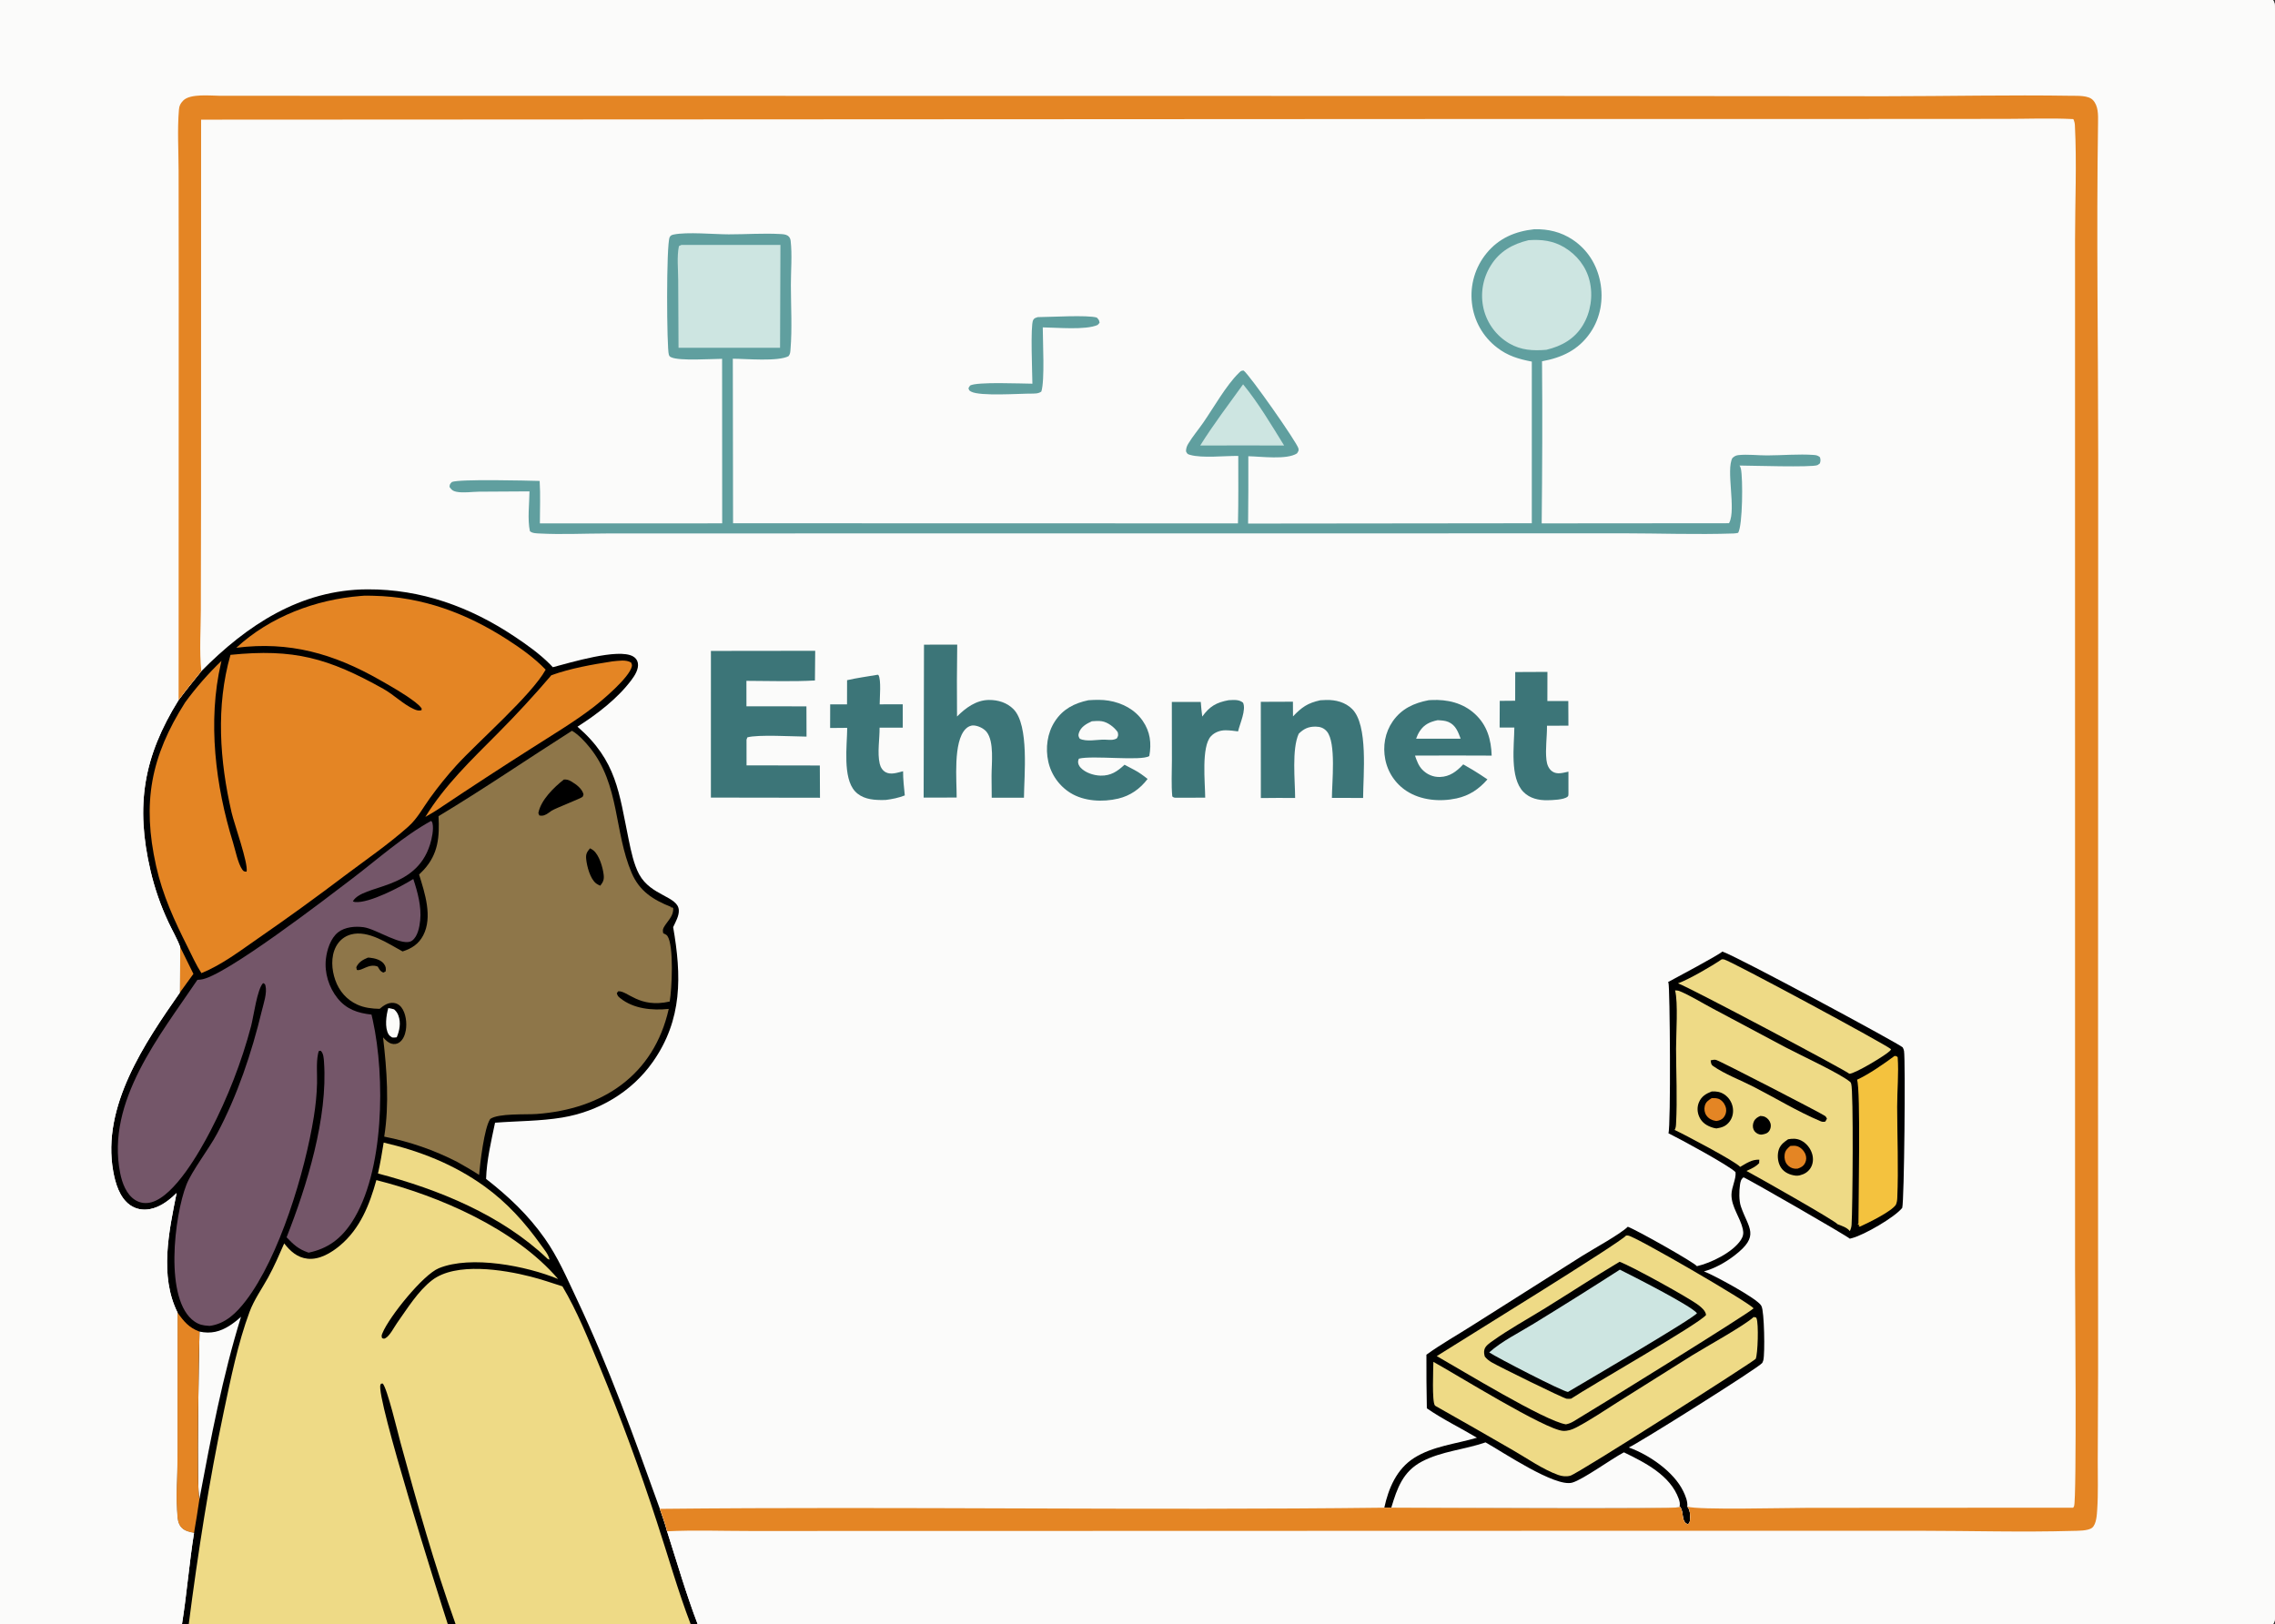 <?xml version="1.0" encoding="utf-8" ?>
<svg xmlns="http://www.w3.org/2000/svg" xmlns:xlink="http://www.w3.org/1999/xlink" width="1434" height="1024">
	<rect width="100%" height="100%" fill="#333333" stroke="none"/>
	<path fill="#FBFBFA" transform="scale(1 1)" d="M0 0L1432.77 0C1433.55 1.353 1433.84 2.273 1433.92 3.83C1434.39 14.295 1434 24.936 1434 35.423L1434 96.589L1434.01 282.797L1434 835.994L1434 973.892C1434.01 983.184 1435.15 1015.65 1433.74 1021.9C1433.56 1022.7 1433.19 1023.31 1432.77 1024L439.768 1024L435.351 1024L287.185 1024L282.258 1024L118.969 1024L114.702 1024L0 1024L0 0Z"/>
	<path fill="#609F9F" transform="scale(1 1)" d="M654.089 199.941C662.207 199.894 685.398 198.462 691.348 200.215C692.539 201.524 692.816 201.684 693.093 203.501L691.872 204.877C684.312 208.251 665.982 206.476 657.284 206.404C657.289 215.308 658.638 239.95 656.383 246.876C654.302 248.246 653.037 248.051 650.656 248.153C642.949 248.074 617.769 249.983 612.073 246.879C610.801 246.186 610.771 245.95 610.459 244.641L611.461 243.075C615.716 240.599 643.802 241.878 650.753 241.904C650.704 235.615 649.421 205.555 651.185 201.876C651.849 200.493 652.776 200.429 654.089 199.941Z"/>
	<path fill="#3C7578" transform="scale(1 1)" d="M774.4 441.452C777.628 441.318 780.881 440.839 783.528 443.025C785.624 447.537 781.538 456.217 780.38 461.111C777.831 460.751 775.192 460.447 772.617 460.415C769.19 460.371 765.622 461.64 763.268 464.194C757.139 470.842 759.629 493.506 759.675 502.897L742.032 502.944C740.57 502.897 740.029 503.13 738.923 502.121C738.237 494.643 738.676 486.968 738.687 479.457L738.64 442.554L756.882 442.544C757.038 445.621 757.475 448.704 757.822 451.766C762.467 445.342 766.618 442.895 774.4 441.452Z"/>
	<path fill="#3C7578" transform="scale(1 1)" d="M553.27 425.396L553.697 425.581C555.57 428.582 554.475 440.063 554.489 444.067L569.032 444.034L569.041 458.765L554.422 458.777C554.508 465.88 552.901 474.634 554.505 481.472C555.026 483.693 556.233 485.762 558.294 486.871C561.625 488.662 565.812 487.064 569.238 486.245C569.192 491.323 569.848 496.432 570.317 501.485C566.327 503.037 562.426 503.827 558.189 504.355Q556.662 504.394 555.134 504.38C549.241 504.318 543.165 503.454 538.943 498.872C531.073 490.331 533.944 469.999 534.027 458.881L523.251 458.975L523.292 444.073L533.905 444.079L533.937 428.835C540.271 427.377 546.859 426.51 553.27 425.396Z"/>
	<path fill="#3C7578" transform="scale(1 1)" d="M955.092 423.703L975.393 423.608L975.356 441.99L988.551 441.972L988.621 457.495L975.11 457.56C975.191 464.602 973.98 472.154 974.763 479.087C975.078 481.873 976.057 484.682 978.444 486.359C981.475 488.49 985.323 487.196 988.629 486.504L988.639 500.268C988.578 501.047 988.75 501.695 988.115 502.257C985.838 504.274 978.341 504.464 975.383 504.513C969.828 504.604 964.273 503.384 960.253 499.27C951.537 490.348 954.443 470.189 954.535 458.678L945.254 458.67L945.333 441.87L955.061 441.789L955.092 423.703Z"/>
	<path fill="#3C7578" transform="scale(1 1)" d="M832.252 441.487Q834.112 441.359 835.975 441.31C841.911 441.176 847.905 442.692 852.24 446.951C862.551 457.08 859.248 488.73 859.209 503.084L839.552 503.04C839.522 493.646 842.39 468.135 836.327 461.106C834.449 458.928 832.164 458.145 829.337 458.111C824.765 458.056 821.855 459.432 818.644 462.569C814.173 472.279 816.308 491.987 816.363 503.094Q805.557 502.999 794.751 503.143L794.727 442.477L814.97 442.399L815.013 451.669C820.612 445.777 824.292 443.242 832.252 441.487Z"/>
	<path fill="#3C7578" transform="scale(1 1)" d="M900.56 441.451Q901.406 441.397 902.253 441.354C912.278 440.844 922.128 443.157 929.689 450.117C937.399 457.215 939.911 466.248 940.249 476.387Q916.079 476.247 891.909 476.378C893.022 479.573 894.114 482.748 896.51 485.235C899.447 488.282 903.368 489.976 907.612 489.858C913.926 489.682 918.191 486.29 922.323 481.914L928.453 485.475C931.568 487.311 934.559 489.377 937.573 491.374C932.216 497.534 926.182 501.603 918.112 503.363C907.644 505.645 895.497 504.598 886.412 498.571Q885.775 498.149 885.159 497.696Q884.544 497.243 883.951 496.76Q883.359 496.277 882.791 495.765Q882.223 495.253 881.682 494.714Q881.14 494.174 880.626 493.609Q880.112 493.043 879.626 492.453Q879.14 491.862 878.685 491.249Q878.229 490.635 877.804 490Q877.379 489.364 876.986 488.708Q876.594 488.052 876.234 487.378Q875.874 486.703 875.548 486.012Q875.222 485.32 874.931 484.614Q874.64 483.907 874.384 483.186Q874.128 482.466 873.908 481.734Q873.688 481.002 873.505 480.26Q873.321 479.517 873.175 478.767C871.53 470.474 873.004 461.838 877.842 454.841C883.387 446.824 891.255 443.218 900.56 441.451Z"/>
	<path fill="#FBFBFA" transform="scale(1 1)" d="M906.198 454.055C908.484 454.196 910.903 454.256 913.03 455.191C917.576 457.189 919.066 461.412 920.7 465.704L907.058 465.726L892.622 465.726C893.219 464.016 893.944 462.453 894.936 460.931C897.708 456.674 901.459 455.057 906.198 454.055Z"/>
	<path fill="#3C7578" transform="scale(1 1)" d="M686.057 441.47C690.317 441.183 694.669 441.037 698.895 441.748C707.405 443.179 715.326 447.275 720.305 454.495C725.016 461.326 725.911 468.649 724.43 476.665C719.295 479.974 688.786 476.084 680.053 478.311C679.834 478.883 679.591 479.448 679.548 480.068C679.446 481.542 680.187 482.963 681.165 484.009C684.158 487.212 689.422 488.91 693.736 489.008C700.222 489.154 704.322 486.328 708.825 482.145L715.066 485.441C718.106 487.041 720.677 488.962 723.363 491.096C718.655 497.307 712.463 501.701 704.832 503.497C695.1 505.787 683.293 505.269 674.643 499.859Q673.99 499.449 673.358 499.007Q672.726 498.566 672.117 498.093Q671.508 497.621 670.923 497.119Q670.338 496.617 669.778 496.087Q669.218 495.557 668.685 494.999Q668.152 494.442 667.647 493.859Q667.143 493.277 666.667 492.67Q666.192 492.063 665.747 491.433Q665.302 490.803 664.889 490.152Q664.476 489.501 664.095 488.831Q663.715 488.16 663.368 487.472Q663.021 486.783 662.708 486.078Q662.395 485.373 662.118 484.654Q661.84 483.935 661.599 483.202Q661.357 482.47 661.152 481.727Q660.946 480.984 660.778 480.231C658.86 471.698 660.101 462.199 664.914 454.809C669.997 447.003 677.17 443.343 686.057 441.47Z"/>
	<path fill="#FBFBFA" transform="scale(1 1)" d="M688.238 454.73C690.279 454.571 692.398 454.398 694.432 454.708C698.292 455.297 702.355 458.446 704.537 461.596C704.907 463.567 705.004 463.613 704.003 465.494C701.712 466.907 698.943 466.42 696.344 466.317C691.67 466.225 684.749 467.83 680.587 465.722C679.775 464.334 679.545 463.688 680.055 462.092C681.29 458.232 684.816 456.297 688.238 454.73Z"/>
	<path fill="#3C7578" transform="scale(1 1)" d="M582.418 406.439L603.362 406.414Q603.035 429.073 603.243 451.733C608.703 446.276 615.312 441.362 623.344 441.3C629.103 441.256 634.711 442.942 638.832 447.112C648.855 457.255 645.512 489.239 645.427 502.944L625.111 502.941L625.003 489.062C624.998 481.47 626.787 467.603 621.882 461.43C620.114 459.205 616.428 457.452 613.591 457.374C611.704 457.322 609.943 458.256 608.646 459.578C600.658 467.721 603.079 492.097 603.013 502.824L582.201 502.871L582.418 406.439Z"/>
	<path fill="#3C7578" transform="scale(1 1)" d="M448.114 410.389L513.846 410.307L513.674 429.023C499.378 429.818 484.816 429.271 470.49 429.248L470.509 445.288L508.322 445.336L508.379 464.409C500.17 464.343 477.751 462.995 471.092 464.878L470.554 466.326L470.566 482.531L516.763 482.619L516.86 502.954L448.099 502.848L448.114 410.389Z"/>
	<path fill="#609F9F" transform="scale(1 1)" d="M967.092 144.526C975.874 144.326 983.951 146.211 991.327 151.134C1000.63 157.341 1006.52 166.745 1008.66 177.666C1010.82 188.702 1008.87 200.303 1002.49 209.65C994.999 220.615 984.665 225.445 971.985 227.78C972.298 261.816 972.125 295.935 971.773 329.972L1089.84 329.877C1089.9 329.761 1089.95 329.644 1090.01 329.529C1094.38 321.238 1087.84 296.269 1091.97 288.795C1093.19 287.686 1094.11 287.118 1095.77 286.933C1101.39 286.308 1108.15 287.142 1113.88 287.123C1123.48 287.091 1133.68 286.15 1143.18 286.822C1144.91 286.944 1145.84 287.159 1147.18 288.272C1147.62 290.031 1147.62 290.379 1147.14 292.125C1146.63 292.496 1146.19 292.97 1145.62 293.237C1142.28 294.807 1102.64 293.508 1096.51 293.508C1096.86 294.178 1097.16 294.766 1097.33 295.512C1098.67 301.523 1098.47 331.296 1095.6 335.941C1094.69 336.136 1093.77 336.305 1092.83 336.336C1069.44 337.135 1045.66 336.243 1022.23 336.228L883.404 336.274L465.351 336.304L382.168 336.338C368.24 336.357 353.989 337.081 340.106 336.353C338.183 336.252 335.466 336.255 334.009 334.88C332.4 327.344 333.687 317.559 333.747 309.801L301.897 309.989C297.423 310.044 291.951 310.927 287.606 310.029C285.422 309.577 284.522 308.768 283.341 306.99C283.486 305.223 283.613 305.207 284.827 303.888C289.557 301.911 332.12 303.002 340.153 303.21C340.733 312.025 340.292 321.115 340.299 329.961L437.972 329.961L455.217 329.946L455.165 226.228C448.359 226.279 428.363 227.652 423.176 225.285C422.169 224.825 421.97 224.673 421.592 223.599C420.234 219.75 419.883 153.806 422.125 149.508C422.699 148.407 423.45 148.121 424.626 147.872C433.009 146.097 450.09 147.735 459.311 147.748C470.096 147.764 481.19 146.94 491.931 147.555C493.412 147.64 495.309 147.732 496.553 148.595C497.718 149.404 498.213 150.489 498.37 151.862C499.388 160.716 498.504 170.729 498.51 179.684C498.52 193.02 499.379 207.048 498.278 220.309C498.145 221.913 498.116 223.262 497.029 224.561C490.364 228.074 470.241 226.196 461.916 226.158L462.073 329.896L780.32 329.973C780.679 315.813 780.507 301.615 780.519 287.45C772.152 287.33 757.672 288.991 750.062 286.76C748.376 286.266 748.361 286.102 747.569 284.54C747.612 282.733 748.031 281.338 748.971 279.777C751.742 275.17 755.384 270.887 758.457 266.447C765.04 256.936 772.887 242.952 780.818 235.21C781.939 234.115 782.284 233.589 783.882 233.612C787.538 236.182 817.555 278.915 818.457 282.754C818.795 284.196 818.256 284.647 817.546 285.841C811.188 290.029 794.743 287.785 786.855 287.633Q786.947 308.863 786.707 330.092L965.542 329.896L965.551 227.972C957.323 226.414 950.324 224.363 943.593 219.103Q942.773 218.474 941.985 217.805Q941.197 217.135 940.444 216.427Q939.691 215.719 938.975 214.973Q938.259 214.228 937.581 213.447Q936.903 212.666 936.266 211.852Q935.629 211.038 935.033 210.193Q934.438 209.348 933.885 208.474Q933.333 207.6 932.826 206.699Q932.319 205.798 931.858 204.873Q931.396 203.948 930.983 203Q930.569 202.053 930.203 201.086Q929.838 200.119 929.521 199.134Q929.205 198.15 928.939 197.151Q928.673 196.152 928.457 195.141Q928.242 194.129 928.078 193.109Q927.913 192.088 927.801 191.06Q927.679 190.014 927.61 188.964Q927.541 187.914 927.525 186.861Q927.509 185.809 927.545 184.757Q927.582 183.705 927.671 182.656Q927.761 181.607 927.903 180.564Q928.045 179.522 928.239 178.487Q928.433 177.453 928.679 176.429Q928.925 175.406 929.222 174.396Q929.519 173.386 929.867 172.393Q930.214 171.399 930.611 170.424Q931.008 169.449 931.453 168.496Q931.899 167.542 932.391 166.612Q932.884 165.682 933.423 164.778Q933.962 163.874 934.545 162.998Q935.129 162.122 935.756 161.276Q936.383 160.431 937.051 159.618C944.832 150.135 955.12 145.806 967.092 144.526Z"/>
	<path fill="#CDE5E1" transform="scale(1 1)" d="M783.56 242.298C793.088 253.855 801.513 268.094 809.412 280.86L782.477 280.85L756.542 280.862C764.826 267.604 774.427 254.991 783.56 242.298Z"/>
	<path fill="#CDE5E1" transform="scale(1 1)" d="M963.481 151.438C971.701 150.855 978.964 151.696 986.158 156.022C993.949 160.708 999.777 168.084 1001.95 176.962C1004.25 186.319 1002.73 196.826 997.715 205.065C992.427 213.753 984.358 218.209 974.705 220.545C966.265 221.208 958.909 220.879 951.384 216.543Q950.633 216.105 949.906 215.63Q949.178 215.155 948.475 214.645Q947.772 214.134 947.095 213.588Q946.419 213.043 945.771 212.464Q945.122 211.886 944.504 211.275Q943.885 210.665 943.298 210.024Q942.711 209.384 942.157 208.714Q941.602 208.045 941.082 207.349Q940.562 206.652 940.078 205.931Q939.593 205.21 939.146 204.465Q938.698 203.72 938.288 202.953Q937.878 202.187 937.507 201.401Q937.136 200.615 936.805 199.811Q936.474 199.008 936.184 198.189Q935.894 197.37 935.645 196.537Q935.396 195.704 935.189 194.86Q934.981 193.994 934.815 193.118Q934.65 192.242 934.528 191.359Q934.407 190.477 934.329 189.589Q934.252 188.701 934.218 187.811Q934.185 186.92 934.196 186.029Q934.207 185.138 934.262 184.249Q934.317 183.359 934.416 182.473Q934.515 181.588 934.658 180.708Q934.801 179.829 934.988 178.957Q935.174 178.086 935.404 177.225Q935.634 176.364 935.906 175.515Q936.178 174.667 936.492 173.833Q936.806 172.999 937.161 172.181Q937.516 171.364 937.911 170.565Q938.306 169.767 938.74 168.989Q939.175 168.211 939.647 167.455C945.196 158.47 953.424 153.842 963.481 151.438Z"/>
	<path fill="#CDE5E1" transform="scale(1 1)" d="M429.48 154.429L491.933 154.431L491.694 219.271L427.695 219.259L427.488 176.654C427.475 169.933 426.57 161.7 427.944 155.164L429.48 154.429Z"/>
	<path transform="scale(1 1)" d="M1051.42 619.165C1055.27 617.109 1083.8 601.874 1085.66 599.934C1094 602.472 1197.85 658.458 1199.32 660.329C1199.73 661.14 1200.03 661.709 1200.17 662.62C1201.14 669.123 1200.31 756.962 1199.03 761.518C1194.23 767.534 1175.09 778.538 1167.56 780.535C1167.23 780.622 1166.9 780.717 1166.58 780.8C1166.38 780.85 1166.18 780.889 1165.98 780.933C1164.21 779.161 1101.06 742.802 1098.99 742.265C1097.37 743.493 1097.06 744.965 1096.77 746.953C1096.21 750.789 1096.07 756.922 1097.31 760.567C1102.11 774.611 1109.73 778.98 1093.14 791.674C1087.54 795.952 1080.86 799.691 1074.06 801.578C1079.33 803.453 1107.78 818.678 1110.17 823.194C1110.24 823.31 1110.27 823.44 1110.32 823.563C1112.08 826.567 1112.57 853.251 1111.47 857.598C1111.32 858.163 1111.05 858.745 1110.8 859.27C1108.75 862.258 1031.87 910.463 1026.67 912.584C1039.36 917.097 1055.06 927.844 1061.02 940.197C1062.37 942.988 1063.92 946.736 1063.54 949.866C1063.65 949.976 1063.77 950.074 1063.86 950.196C1065.35 952.107 1065.61 956.106 1065.25 958.39C1065.03 959.789 1065.06 960.204 1063.92 961.001C1059.46 959.497 1061.62 953.298 1059.03 950.072C1058.93 949.957 1058.83 949.849 1058.74 949.738L1058.57 950.228C1056.62 951.569 893.195 950.545 876.966 950.538L872.566 950.545C875.233 938.289 880.337 926.207 891.284 919.233C903.135 911.685 917.763 910.376 930.959 906.431C920.584 900.211 909.286 894.79 899.385 887.89Q899.039 870.995 899.114 854.096C908.546 847.278 918.948 841.466 928.767 835.185L997.226 791.858C1004.11 787.523 1021.42 778.045 1026.05 773.421C1031.56 775.41 1068.09 795.997 1069.62 798.293C1078.47 796.272 1092.22 789.58 1097.34 781.73C1098.82 779.444 1099.14 777.479 1098.54 774.829C1096.89 767.53 1091.34 760.937 1091.4 753.203C1091.43 748.474 1094.44 743.295 1093.96 739.013C1090.13 734.928 1058.3 717.714 1051.66 714.475C1053.25 710.388 1052.62 621.706 1051.67 619.601C1051.6 619.448 1051.5 619.31 1051.42 619.165Z"/>
	<path fill="#F4C23E" transform="scale(1 1)" d="M1194.19 665.738C1195.3 665.824 1195.35 665.79 1196.17 666.535C1196.91 676.805 1195.82 687.505 1195.84 697.841C1195.88 716.929 1196.73 736.252 1195.91 755.314C1195.84 756.892 1195.64 758.106 1195.03 759.568C1192.19 763.854 1177.53 771.023 1172.48 773.3L1172.29 773.382L1171.52 772.932L1172.14 772.383L1170.82 771.935L1171.43 771.518C1171.41 758.338 1172.91 687.108 1170.55 680.74C1178.09 677.236 1187.5 670.703 1194.19 665.738Z"/>
	<path fill="#EEDA86" transform="scale(1 1)" d="M1085.29 604.799C1085.73 604.813 1086.17 604.82 1086.61 604.854C1089.67 605.094 1189.78 659.051 1191.98 661.499C1191.73 661.998 1191.71 662.108 1191.26 662.568C1188.59 665.297 1168.78 677.26 1165.66 676.95C1164.37 675.307 1064.49 622.266 1057.69 619.963C1064.47 617.537 1079.07 609.064 1085.29 604.799Z"/>
	<path fill="#FBFBFA" transform="scale(1 1)" d="M936.381 909.367C947.111 915.36 980.285 937.788 991.012 934.745C997.866 932.8 1015.42 919.958 1023.6 915.642C1036.86 922.065 1052.89 930.163 1058.14 944.917C1058.76 946.664 1059.01 947.865 1058.74 949.738L1058.57 950.228C1056.62 951.569 893.195 950.545 876.966 950.538C880.661 938.287 884.246 927.794 896.245 921.452C908.588 914.928 923.277 913.923 936.381 909.367Z"/>
	<path fill="#EEDA86" transform="scale(1 1)" d="M1105.4 830.329L1106.9 830.629C1107 830.809 1107.12 830.978 1107.2 831.169C1108.6 834.48 1108.03 853.738 1106.67 856.711C1105.61 858.258 994.738 929.061 989.828 930.389C987.308 931.07 984.62 930.786 982.192 929.912C972.519 926.428 962.869 919.64 953.946 914.485Q929.533 900.326 904.946 886.472C904.792 886.35 904.614 886.255 904.485 886.108C902.515 883.875 903.463 862.928 903.491 858.592C916.848 865.908 974.278 901.561 985.278 902.107C988.148 902.249 990.783 901.387 993.3 900.084C1002.39 895.384 1011.13 889.364 1019.81 883.92L1066.71 854.455C1075.19 849.167 1099.2 835.977 1105.4 830.329Z"/>
	<path fill="#EEDA86" transform="scale(1 1)" d="M1055.84 624.394C1056.8 624.433 1057.75 624.474 1058.66 624.85C1065.68 627.765 1072.69 632.206 1079.44 635.776L1125.56 660.34C1134.19 664.936 1160.09 676.855 1166.38 682.262C1166.62 682.691 1166.67 682.742 1166.86 683.278C1168.39 687.625 1167.76 762.679 1167.11 772.122C1167.02 773.584 1166.63 774.847 1166.01 776.174C1164.27 773.868 1160.87 772.864 1158.26 771.826C1156.83 769.652 1106.56 741.25 1100.84 738.237C1103.83 736.863 1106.81 735.6 1109.03 733.099L1108.84 733.133L1108.95 731.13C1104.07 730.971 1100.89 733.404 1096.87 735.691C1094.16 732.332 1061.38 715.078 1055.57 712.403C1056.32 711.063 1056.39 709.929 1056.47 708.406C1057.31 692.834 1056.5 676.787 1056.47 661.17C1056.45 652.261 1057.86 631.926 1055.84 624.394Z"/>
	<path transform="scale(1 1)" d="M1109.59 703.559C1110.54 703.611 1111.63 703.741 1112.5 704.145C1114.09 704.879 1115.49 706.497 1115.96 708.179Q1116.04 708.478 1116.1 708.785Q1116.15 709.091 1116.17 709.401Q1116.19 709.711 1116.17 710.022Q1116.16 710.332 1116.11 710.64Q1116.06 710.947 1115.98 711.247Q1115.91 711.548 1115.79 711.838Q1115.68 712.128 1115.54 712.405Q1115.4 712.682 1115.23 712.942C1114.09 714.665 1112.45 714.966 1110.54 715.312C1109.89 715.324 1109.8 715.357 1109.07 715.2C1107.55 714.871 1106.07 713.712 1105.4 712.311C1104.63 710.667 1104.76 708.683 1105.52 707.055C1106.38 705.19 1107.78 704.352 1109.59 703.559Z"/>
	<path transform="scale(1 1)" d="M1078.27 668.525C1079.34 668.272 1080.6 667.954 1081.69 668.242C1084.33 668.938 1149.52 702.601 1150.62 703.725C1151.04 704.155 1151.26 704.749 1151.58 705.262L1150.57 707.091C1150.5 707.11 1150.42 707.134 1150.35 707.149C1149.11 707.393 1148.45 707.27 1147.3 706.78C1133.04 700.744 1119.2 692.3 1105.4 685.205C1097.37 681.076 1087.08 677.182 1079.88 672.139C1078.39 671.096 1078.58 670.203 1078.27 668.525Z"/>
	<path transform="scale(1 1)" d="M1078.89 688.149C1081.76 687.923 1084.4 688.357 1086.84 689.966Q1087.35 690.306 1087.83 690.695Q1088.31 691.085 1088.74 691.519Q1089.18 691.953 1089.57 692.428Q1089.96 692.903 1090.3 693.415Q1090.64 693.926 1090.93 694.469Q1091.22 695.011 1091.46 695.58Q1091.69 696.148 1091.87 696.737Q1092.05 697.326 1092.17 697.93C1092.79 701.072 1092.2 704.412 1090.27 707.006C1088.05 709.995 1085.45 710.908 1081.95 711.435C1081.11 711.346 1080.35 711.181 1079.55 710.928C1075.88 709.775 1072.86 707.876 1071.17 704.276C1069.8 701.371 1069.62 698.034 1070.86 695.05C1072.44 691.253 1075.26 689.56 1078.89 688.149Z"/>
	<path fill="#E48524" transform="scale(1 1)" d="M1078.91 692.349C1080.8 692.302 1082.64 692.214 1084.29 693.285C1086.22 694.534 1087.59 696.671 1087.99 698.926C1088.31 700.789 1087.8 702.747 1086.67 704.255C1085.4 705.948 1083.93 706.416 1081.92 706.752C1081.76 706.732 1081.6 706.716 1081.45 706.693C1079.1 706.35 1076.99 705.253 1075.61 703.269C1074.4 701.524 1074.08 699.307 1074.57 697.255C1075.18 694.724 1076.83 693.709 1078.91 692.349Z"/>
	<path transform="scale(1 1)" d="M1127.1 718.268C1129.94 717.752 1132.65 717.721 1135.29 719.045C1138.63 720.721 1141.2 723.928 1142.25 727.499C1143.12 730.454 1142.91 733.753 1141.24 736.397C1139.59 738.995 1137.32 740.279 1134.42 741.017C1133.5 741.215 1132.77 741.304 1131.84 741.194C1128.35 740.786 1124.83 739.315 1122.77 736.365C1120.74 733.444 1120.19 729.369 1120.92 725.925C1121.73 722.131 1124.11 720.328 1127.1 718.268Z"/>
	<path fill="#E48524" transform="scale(1 1)" d="M1128.51 722.469C1129.9 722.392 1131.44 722.199 1132.79 722.631C1135.12 723.376 1137.14 725.5 1138.02 727.738C1138.7 729.443 1138.69 731.383 1137.88 733.043C1136.83 735.217 1135.27 736.071 1133.06 736.804C1132.54 736.854 1132.05 736.867 1131.52 736.833C1129.54 736.705 1127.74 735.734 1126.49 734.188C1125.07 732.438 1124.66 730.315 1124.89 728.108C1125.16 725.443 1126.52 724.101 1128.51 722.469Z"/>
	<path fill="#EEDA86" transform="scale(1 1)" d="M1024.94 778.988C1025.56 778.956 1025.72 778.92 1026.29 778.98C1030.72 779.446 1102.29 820.951 1105.33 824.854C1103.39 827.419 1000.98 890.823 991.762 896.181C990.223 897.076 988.808 897.632 987.061 897.999C973.969 896.047 921.195 863.801 905.631 854.974C919.801 845.981 1021.62 783.299 1024.94 778.988Z"/>
	<path transform="scale(1 1)" d="M1020.85 795.519C1027.72 797.884 1064.89 818.353 1070.77 822.961C1072.71 824.478 1075.06 826.497 1075.38 829.032C1071.32 834.526 1002.47 873.668 990.302 881.825C989.393 881.903 988.423 881.955 987.513 881.847C985.496 881.61 945.034 861.71 940.251 858.905C938.559 857.913 937.155 856.824 935.93 855.274C935.486 853.689 935.246 852.33 935.717 850.71C936.371 848.462 938.89 846.811 940.709 845.506C951.194 837.983 962.939 831.591 973.939 824.781C989.607 815.081 1005.02 804.957 1020.85 795.519Z"/>
	<path fill="#CDE5E1" transform="scale(1 1)" d="M1021.04 800.469C1028.97 804.433 1065.73 823.036 1069.66 827.931C1066.92 831.611 997.062 872.353 988.335 877.571C984.636 877.177 943.878 856.066 938.686 852.661C946.519 845.588 957.727 840.111 966.725 834.547Q994.068 817.804 1021.04 800.469Z"/>
	<path transform="scale(1 1)" d="M126.905 423.164C155.631 394.133 189.347 371.731 231.638 371.559C265.543 371.422 296.317 382.619 324.318 401.292C332.007 406.42 340.18 412.24 346.7 418.803Q347.595 419.705 348.444 420.651C359.379 417.832 389.624 408.53 398.972 413.807C400.614 414.734 401.702 416.089 402.054 417.962C402.763 421.735 400.177 425.821 398.008 428.72C389.237 440.441 376.264 450.358 364.005 458.15C388.8 479.7 390.113 499.547 396.311 529.521C397.753 536.495 399.5 545.04 402.911 551.283C410.351 564.899 427.26 564.986 427.874 573.739C428.129 577.366 425.786 581.297 424.307 584.535C429.622 615.119 430.269 642.781 411.493 669.495C398.123 688.519 377.212 700.774 354.407 704.565C340.429 706.889 326.142 706.726 312.045 707.83C309.595 719.563 306.788 731.227 306.389 743.253C320.687 754.444 332.883 765.918 343.389 780.825C351.702 792.621 357.239 805.61 363.378 818.589C383.824 861.821 399.749 906.334 415.915 951.274C417.445 955.929 419.324 960.676 420.473 965.429C426.703 984.906 432.47 1004.91 439.768 1024L435.351 1024L287.185 1024L282.258 1024L118.969 1024L114.702 1024C117.774 1004.93 119.235 985.58 122.305 966.472C119.549 965.999 116.443 965.295 114.424 963.211C112.798 961.533 112.121 959.322 111.892 957.05C110.571 943.922 111.872 929.545 111.886 916.293L111.915 827.536C100.407 804.368 106.47 776.307 111.309 752.173C106.663 756.715 101.138 761.022 94.6 762.283C90.113 763.148 85.618 762.374 81.864 759.685C75.314 754.995 72.694 745.921 71.348 738.394C64.024 697.448 91.258 657.518 113.33 625.863L113.596 597.105C111.664 591.781 108.529 586.524 106.136 581.363Q102.475 573.571 99.649 565.439Q96.823 557.307 94.863 548.924C85.271 507.802 90.402 477.037 112.579 441.352C117.198 435.158 122.032 429.159 126.905 423.164Z"/>
	<path fill="#E48524" transform="scale(1 1)" d="M113.596 597.105L121.916 613.988L113.33 625.863L113.596 597.105Z"/>
	<path fill="#FBFBFA" transform="scale(1 1)" d="M244.745 635.55C246.009 635.706 247.184 636.019 248.408 636.354C249.729 637.55 250.49 638.576 251.125 640.264C252.806 644.734 251.878 649.736 250.079 653.983C249.027 654.193 248.276 654.145 247.208 654.103C246.334 653.568 245.47 652.999 244.927 652.104C242.358 647.871 243.444 640.103 244.745 635.55Z"/>
	<path fill="#FBFBFA" transform="scale(1 1)" d="M125.757 839.528C132.882 841.043 138.693 839.652 144.816 835.707C147.372 834.059 149.68 832.228 151.923 830.182C140.322 867.651 132.957 906.442 125.728 944.95C123.716 941.05 125.423 850.153 125.757 839.528Z"/>
	<path fill="#E48524" transform="scale(1 1)" d="M111.915 827.536C115.836 833.119 119.177 837.139 125.757 839.528C125.423 850.153 123.716 941.05 125.728 944.95Q124.166 955.735 122.305 966.472C119.549 965.999 116.443 965.295 114.424 963.211C112.798 961.533 112.121 959.322 111.892 957.05C110.571 943.922 111.872 929.545 111.886 916.293L111.915 827.536Z"/>
	<path fill="#EEDA86" transform="scale(1 1)" d="M241.842 720.356C264.778 725.672 286.171 734.104 305.372 747.932C319.507 758.112 330.787 770.606 340.857 784.744C342.746 787.396 345.841 790.929 346.362 794.165L345.275 793.753C316.14 766.011 276.578 749.907 238.249 739.845C239.717 733.386 240.786 726.892 241.842 720.356Z"/>
	<path fill="#E48524" transform="scale(1 1)" d="M386.069 416.968C389.73 416.654 394.58 415.691 397.825 417.731C398.211 418.795 398.516 419.107 398.242 420.26C396.587 427.215 379.885 441.362 373.861 445.984C361.671 455.337 348.202 463.322 335.266 471.616Q306.603 489.84 278.363 508.715C275.048 511.035 271.622 513.048 268.105 515.043C280.449 494.921 297.253 479.001 313.709 462.393Q331.317 444.696 347.533 425.714C359.707 421.317 373.296 418.942 386.069 416.968Z"/>
	<path fill="#745669" transform="scale(1 1)" d="M271.761 517.549C272.275 518.028 272.455 518.346 272.611 519.039C273.474 522.876 272.237 528.633 271.079 532.36C261.957 561.728 228.926 557.269 222.435 568.198C222.956 568.482 223.111 568.618 223.783 568.689C232.74 569.625 252.883 558.941 260.518 554.172C263.233 562.395 265.735 571.532 264.857 580.239C264.437 584.414 263.358 590.31 259.824 592.977C253.982 597.385 237.336 585.722 229.281 584.587C223.967 583.838 217.379 584.386 213.052 587.832C208.396 591.54 206.117 598.752 205.439 604.455C204.395 613.241 207.275 622.549 212.815 629.41C218.448 636.388 225.543 638.717 234.163 639.664Q234.589 641.426 234.979 643.196C242.814 678.854 242.338 739.029 221.798 770.513C214.989 780.948 206.723 787.206 194.53 789.76C194.431 789.724 194.333 789.687 194.234 789.653C188.029 787.505 185.116 784.744 180.646 780.068C193.443 747.668 206.726 704.609 204.229 669.542C204.068 667.284 203.938 664.04 202.149 662.471C201.741 662.553 201.257 662.468 200.924 662.717C200.809 662.803 200.469 664.439 200.437 664.596C199.3 670.104 199.975 677.174 199.847 682.844C199.685 690.02 198.94 697.076 197.808 704.162C192.302 738.621 176.113 792.584 154.844 820.216C149.005 827.802 142.034 834.66 132.175 835.929L131.421 835.874C127.995 835.646 125.614 835.222 122.673 833.215C103.169 819.905 109.96 766.075 117.505 746.924C120.961 738.155 131.689 724.37 136.81 714.765C149.608 690.758 158.64 663.774 165.003 637.394C166.099 632.852 168.495 625.988 167.334 621.455C167.006 620.175 166.882 620.397 165.849 619.791C162.079 623.594 159.832 640.99 158.289 646.856C152.328 669.519 143.408 692.278 132.63 713.049C125.906 726.006 110.218 753.774 95.587 757.951C92.064 758.956 88.442 758.566 85.304 756.631C79.602 753.115 76.989 745.828 75.743 739.588C66.707 694.342 100.987 652.563 124.428 617.758C125.08 617.719 125.723 617.659 126.374 617.606C140.743 616.438 206.926 565.426 222.478 553.564C238.31 541.489 254.358 527.105 271.761 517.549Z"/>
	<path fill="#E48524" transform="scale(1 1)" d="M227.512 375.716C230.111 375.422 232.858 375.564 235.478 375.621C266.254 376.285 293.883 386.575 319.569 403.089C328.191 408.632 336.84 414.77 343.947 422.198C335.089 438.281 301.288 467.64 287.694 482.554C281.795 489.026 276.188 496.023 271.056 503.119C266.685 509.163 263.111 516.008 257.517 521.017C245.198 532.048 230.95 541.845 217.688 551.79Q190.623 572.318 162.673 591.624C151.348 599.465 139.781 608.333 126.963 613.534C123.628 608.427 121.023 602.539 118.278 597.075C109.866 580.33 102.489 564.344 98.397 545.941C89.543 506.113 94.984 476.98 116.695 442.855Q121.838 435.814 127.579 429.251Q133.32 422.688 139.614 416.654L139.315 417.927C130.763 454.794 135.798 495.423 146.893 531.23C148.331 535.87 149.984 544.442 152.768 548.327C153.64 549.544 154.071 549.423 155.444 549.561C156.576 544.277 147.596 519.313 145.967 512.237C138.466 479.651 135.999 445.277 145.28 412.859C185.178 408.812 206.864 414.844 241.678 434.317C248.22 437.977 254.224 444.067 260.895 447.076C262.485 447.793 264.062 448.324 265.754 447.687L265.765 446.614C264.6 445.057 263.282 443.878 261.745 442.701C254.754 437.351 246.944 432.986 239.307 428.636C210.246 412.083 182.51 404.181 148.96 408.397C170.206 388.773 198.991 377.94 227.512 375.716Z"/>
	<path fill="#8E7649" transform="scale(1 1)" d="M360.521 460.722C364.789 463.234 368.782 467.601 371.856 471.421C390.707 494.846 386.991 524.136 398.143 550.312C403.11 561.969 411.816 567.337 423.083 571.824L422.805 572.796L423.345 571.933L424.294 572.487C424.744 577.219 421.215 580.166 418.875 583.896C417.779 585.644 417.608 586.379 418.042 588.374C418.902 588.767 420.12 589.267 420.673 590.065C424.921 596.189 423.476 623.935 422.129 631.438C402.706 635.813 395.603 624.448 389.659 624.974L388.789 626.197C389.305 627.838 389.513 628.134 390.853 629.221C399.361 636.128 411.156 637.151 421.535 636.077C412.114 678.088 379.453 699.347 338.244 702.329C331.416 702.824 314.289 701.792 309.015 705.449C305.176 711.13 302.663 733.189 301.991 740.735C297.494 737.779 292.787 735.169 288.115 732.503Q282.688 729.721 277.079 727.327Q271.47 724.932 265.708 722.937Q259.945 720.942 254.057 719.355Q248.169 717.768 242.184 716.598C245.442 696.261 243.85 674.387 241.453 654.038C242.99 655.663 244.558 657.344 246.775 657.995C248.388 658.469 250.166 658.259 251.568 657.319C254.092 655.629 255.285 652.491 255.784 649.613C256.58 645.013 255.875 638.711 252.9 634.961C251.734 633.491 250.086 632.499 248.208 632.305C244.556 631.928 241.93 633.879 239.279 636.039C234.474 635.961 229.613 635.389 225.205 633.369C218.465 630.28 213.786 624.849 211.329 617.884C209.012 611.317 208.452 603.201 211.751 596.857C213.738 593.034 217.057 590.28 221.226 589.149C232.137 586.191 244.526 594.858 253.752 599.843C259.464 598.045 263.906 595.18 266.752 589.748C272.811 578.184 267.785 562.98 264.16 551.366Q265.695 549.929 267.124 548.386C276.33 538.308 277.084 527.516 276.415 514.571C304.858 497.461 332.496 478.544 360.521 460.722Z"/>
	<path transform="scale(1 1)" d="M231.906 603.744C232.271 603.752 232.637 603.754 233.001 603.79C236.11 604.094 240.004 605.052 241.985 607.664C243.205 609.274 243.396 610.543 243.074 612.446L241.655 613.187C239.557 612.326 239.223 611.208 238.081 609.373C232.325 607.159 227.859 612.553 224.917 611.472L224.577 609.843C225.974 606.579 228.802 605.041 231.906 603.744Z"/>
	<path transform="scale(1 1)" d="M371.899 534.832C372.655 535.213 373.407 535.622 374.065 536.161C377.702 539.138 379.933 546.73 380.49 551.314C380.872 554.464 380.327 555.883 378.383 558.397C377.497 558.014 376.585 557.602 375.812 557.016C371.993 554.124 369.889 546.057 369.476 541.471C369.199 538.402 369.953 537.186 371.899 534.832Z"/>
	<path transform="scale(1 1)" d="M355.447 491.457C357.326 491.371 358.5 491.718 360.127 492.684C363.223 494.522 366.892 497.198 367.822 500.809C367.613 501.334 367.547 501.943 367.194 502.384C366.521 503.225 350.85 509.268 347.763 511.081Q346.754 511.818 345.724 512.526C343.713 513.902 342.368 514.572 339.949 514.112L339.336 512.636C340.841 504.444 349.174 496.361 355.447 491.457Z"/>
	<path fill="#EEDA86" transform="scale(1 1)" d="M237.235 744.014C276.924 754.064 324.549 774.622 351.801 806.372C332.012 798.169 296.902 791.244 276.606 799.569C266.593 803.676 245.249 830.252 241.093 840.458C240.492 841.932 240.376 842.153 240.841 843.656C241.813 843.942 241.901 844.193 242.882 843.704C245.639 842.331 248.434 836.697 250.257 834.127C256.701 825.046 263.511 813.924 272.363 807.115C287.333 795.6 317.318 800.489 334.4 804.835C341.177 806.56 347.853 808.845 354.509 810.99C363.829 826.644 370.846 844.281 377.794 861.107Q397.791 909.481 413.973 959.263C421.076 980.759 427.248 1002.87 435.351 1024L287.185 1024L282.258 1024L118.969 1024C124.805 978.763 131.725 934.167 141.156 889.526C145.5 868.962 149.955 846.886 157.263 827.175C160.134 819.432 165.026 812.633 168.995 805.438C172.822 798.499 175.965 791.188 179.14 783.936C183.026 788.858 187.356 792.859 193.888 793.57C201.347 794.382 208.856 789.834 214.336 785.236C227.02 774.593 232.931 759.533 237.235 744.014Z"/>
	<path transform="scale(1 1)" d="M282.258 1024C276.781 1007.09 236.626 880.173 239.822 873.029C239.922 872.807 240.048 872.599 240.161 872.384L241.222 872.248C244.054 875.089 250.809 903.528 252.421 909.423C262.927 947.855 273.745 986.479 287.185 1024L282.258 1024Z"/>
	<path fill="#FBFBFA" transform="scale(1 1)" d="M0 0L1432.77 0C1433.55 1.353 1433.84 2.273 1433.92 3.83C1434.39 14.295 1434 24.936 1434 35.423L1434 96.589L1434.01 282.797L1434 835.994L1434 973.892C1434.01 983.184 1435.15 1015.65 1433.74 1021.9C1433.56 1022.7 1433.19 1023.31 1432.77 1024L439.768 1024C432.47 1004.91 426.703 984.906 420.473 965.429C419.324 960.676 417.445 955.929 415.915 951.274C568.112 949.699 720.37 952.377 872.566 950.545L876.966 950.538C893.195 950.545 1056.62 951.569 1058.57 950.228L1058.74 949.738C1058.83 949.849 1058.93 949.957 1059.03 950.072C1061.62 953.298 1059.46 959.497 1063.92 961.001C1065.06 960.204 1065.03 959.789 1065.25 958.39C1065.61 956.106 1065.35 952.107 1063.86 950.196C1063.77 950.074 1063.65 949.976 1063.54 949.866C1069.97 952.121 1126.22 950.653 1139.57 950.645L1306.78 950.551C1307.03 950.171 1307.19 949.974 1307.35 949.57C1309.09 945.207 1307.97 816.118 1307.97 800.054L1307.95 294.44L1307.96 151.351C1307.97 127.438 1309.1 102.92 1307.87 79.061C1307.8 77.579 1307.51 76.448 1306.9 75.094C1292.79 74.354 1278.32 74.945 1264.18 74.959L1185.38 75.007L935.231 75.028L126.763 75.436L126.733 314.381L126.595 384.698C126.55 397.302 125.582 410.659 126.905 423.164C122.032 429.159 117.198 435.158 112.579 441.352C90.402 477.037 85.271 507.802 94.863 548.924Q96.823 557.307 99.649 565.439Q102.475 573.571 106.136 581.363C108.529 586.524 111.664 591.781 113.596 597.105L113.33 625.863C91.258 657.518 64.024 697.448 71.348 738.394C72.694 745.921 75.314 754.995 81.864 759.685C85.618 762.374 90.113 763.148 94.6 762.283C101.138 761.022 106.663 756.715 111.309 752.173C106.47 776.307 100.407 804.368 111.915 827.536L111.886 916.293C111.872 929.545 110.571 943.922 111.892 957.05C112.121 959.322 112.798 961.533 114.424 963.211C116.443 965.295 119.549 965.999 122.305 966.472C119.235 985.58 117.774 1004.93 114.702 1024L0 1024L0 0Z"/>
	<path fill="#E48524" transform="scale(1 1)" d="M112.579 441.352L112.654 182.07L112.575 107.682C112.551 95.039 111.722 81.76 112.785 69.2C113.002 66.638 113.674 65.258 115.495 63.39C119.893 58.88 132.828 60.362 138.718 60.394L964.043 60.496L1188.32 60.678C1227.37 60.655 1266.5 59.774 1305.55 60.388C1309.65 60.452 1316.37 60.04 1319.26 63.125C1322.67 66.745 1322.53 72.428 1322.46 77.067C1321.42 147.07 1322.53 217.265 1322.55 287.287L1322.45 693.672L1322.49 864.877L1322.27 921.043C1322.22 931.122 1322.61 941.392 1321.95 951.439C1321.73 954.768 1321.49 960.871 1318.78 963.143C1316.26 965.26 1309.49 965.085 1306.22 965.178C1274.36 966.087 1242.24 965.119 1210.35 965.097L1030.77 965.101L571.577 965.229L472.231 965.239C455.064 965.249 437.602 964.578 420.473 965.429C419.324 960.676 417.445 955.929 415.915 951.274C568.112 949.699 720.37 952.377 872.566 950.545L876.966 950.538C893.195 950.545 1056.62 951.569 1058.57 950.228L1058.74 949.738C1058.83 949.849 1058.93 949.957 1059.03 950.072C1061.62 953.298 1059.46 959.497 1063.92 961.001C1065.06 960.204 1065.03 959.789 1065.25 958.39C1065.61 956.106 1065.35 952.107 1063.86 950.196C1063.77 950.074 1063.65 949.976 1063.54 949.866C1069.97 952.121 1126.22 950.653 1139.57 950.645L1306.78 950.551C1307.03 950.171 1307.19 949.974 1307.35 949.57C1309.09 945.207 1307.97 816.118 1307.97 800.054L1307.95 294.44L1307.96 151.351C1307.97 127.438 1309.1 102.92 1307.87 79.061C1307.8 77.579 1307.51 76.448 1306.9 75.094C1292.79 74.354 1278.32 74.945 1264.18 74.959L1185.38 75.007L935.231 75.028L126.763 75.436L126.733 314.381L126.595 384.698C126.55 397.302 125.582 410.659 126.905 423.164C122.032 429.159 117.198 435.158 112.579 441.352Z"/>
</svg>
